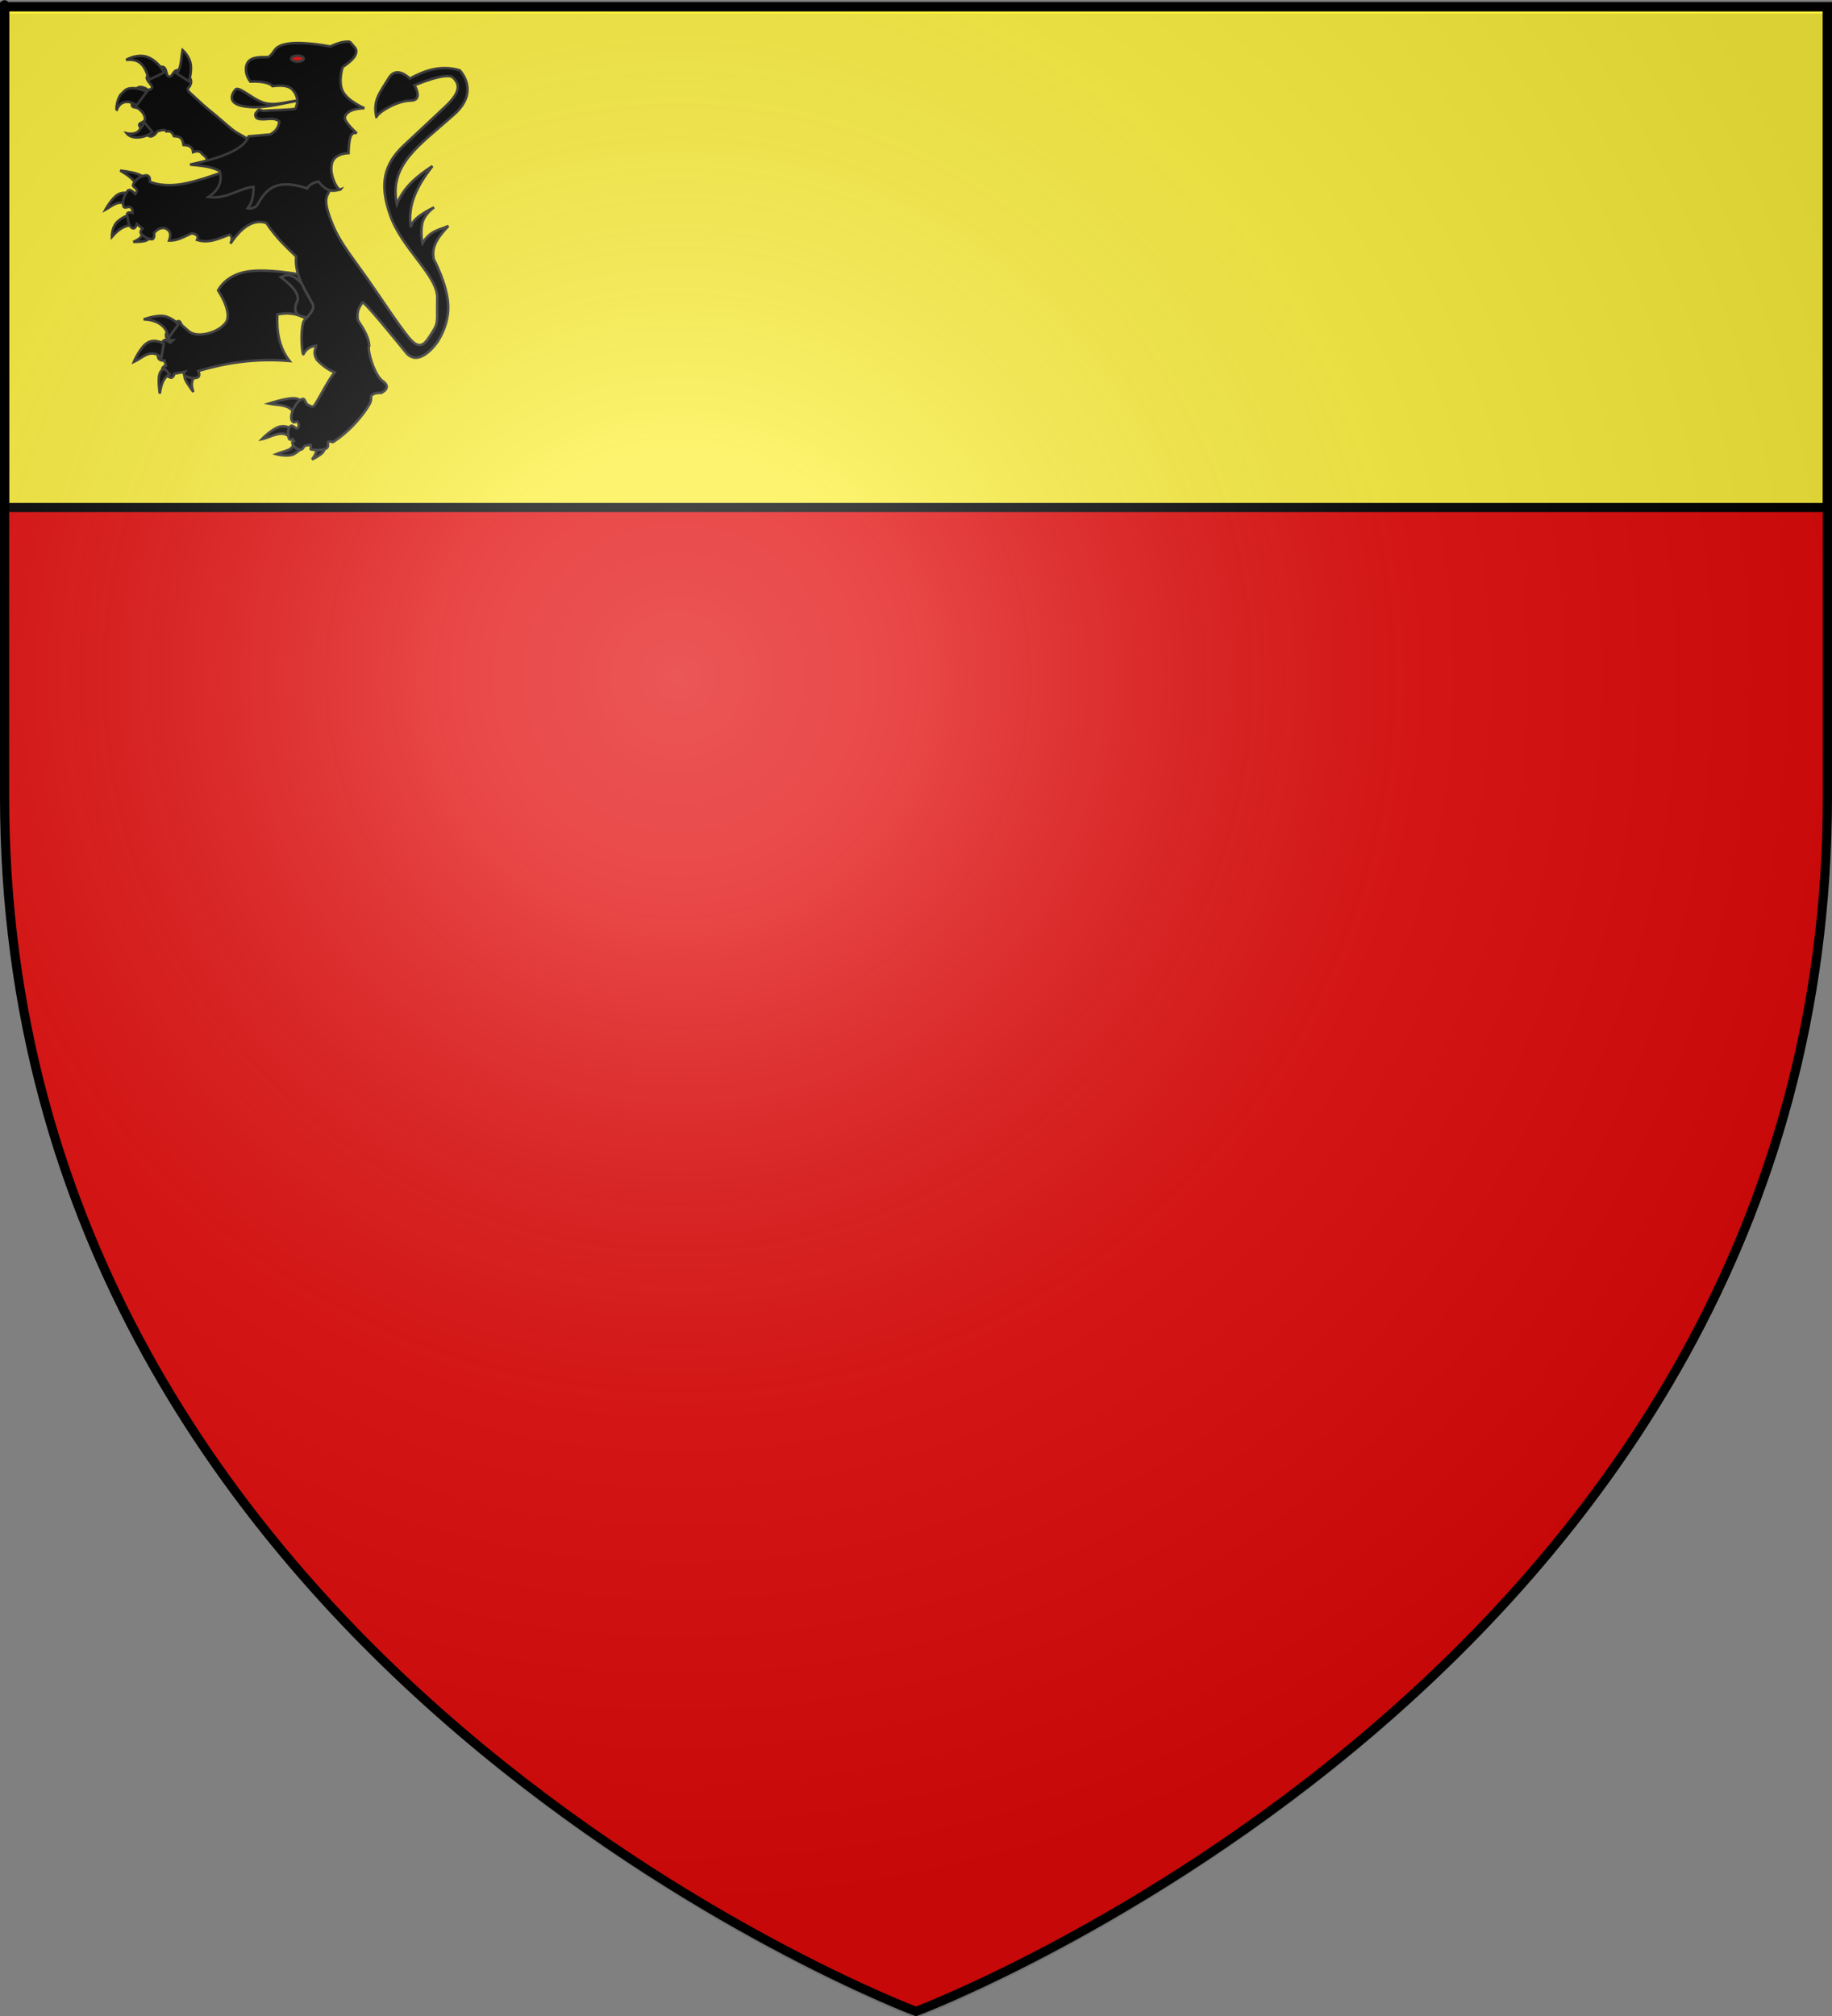 <?xml version="1.0" encoding="UTF-8" standalone="no"?>
<svg
   xmlns:dc="http://purl.org/dc/elements/1.1/"
   xmlns:cc="http://web.resource.org/cc/"
   xmlns:rdf="http://www.w3.org/1999/02/22-rdf-syntax-ns#"
   xmlns:svg="http://www.w3.org/2000/svg"
   xmlns="http://www.w3.org/2000/svg"
   xmlns:xlink="http://www.w3.org/1999/xlink"
   xmlns:sodipodi="http://sodipodi.sourceforge.net/DTD/sodipodi-0.dtd"
   xmlns:inkscape="http://www.inkscape.org/namespaces/inkscape"
   height="660"
   width="600"
   version="1.0"
   id="svg2"
   sodipodi:version="0.32"
   inkscape:version="0.45.1"
   sodipodi:docname="Blason de la ville de Bachy (59) Nord-france.svg"
   sodipodi:docbase="H:\WIKIPEDIA\Blasons en cours"
   inkscape:export-filename="/Users/olivier/Desktop/Blason Rouge/Blason_Vide_3D.png"
   inkscape:export-xdpi="144"
   inkscape:export-ydpi="144"
   inkscape:output_extension="org.inkscape.output.svg.inkscape">
  <rect width="100%" height="100%" fill="#808080" stroke="none"/>
  <sodipodi:namedview
     inkscape:window-height="968"
     inkscape:window-width="1278"
     inkscape:pageshadow="2"
     inkscape:pageopacity="0.0"
     guidetolerance="10.0"
     gridtolerance="10.0"
     objecttolerance="10.0"
     borderopacity="1.0"
     bordercolor="#666666"
     pagecolor="#ffffff"
     id="base"
     showgrid="false"
     height="660px"
     inkscape:zoom="0.44547727"
     inkscape:cx="748.12976"
     inkscape:cy="443.21197"
     inkscape:window-x="-4"
     inkscape:window-y="-4"
     inkscape:current-layer="layer2" />
  <desc
     id="desc4">Flag of Canton of Valais (Wallis)</desc>
  <defs
     id="defs6">
    <linearGradient
       id="linearGradient2893">
      <stop
         style="stop-color:white;stop-opacity:0.314;"
         offset="0"
         id="stop2895" />
      <stop
         id="stop2897"
         offset="0.19"
         style="stop-color:white;stop-opacity:0.251;" />
      <stop
         style="stop-color:#6b6b6b;stop-opacity:0.125;"
         offset="0.6"
         id="stop2901" />
      <stop
         style="stop-color:black;stop-opacity:0.125;"
         offset="1"
         id="stop2899" />
    </linearGradient>
    <linearGradient
       id="linearGradient2885">
      <stop
         id="stop2887"
         offset="0"
         style="stop-color:white;stop-opacity:1;" />
      <stop
         style="stop-color:white;stop-opacity:1;"
         offset="0.229"
         id="stop2891" />
      <stop
         id="stop2889"
         offset="1"
         style="stop-color:black;stop-opacity:1;" />
    </linearGradient>
    <linearGradient
       id="linearGradient2955">
      <stop
         id="stop2867"
         offset="0"
         style="stop-color:#fd0000;stop-opacity:1;" />
      <stop
         style="stop-color:#e77275;stop-opacity:0.659;"
         offset="0.5"
         id="stop2873" />
      <stop
         style="stop-color:black;stop-opacity:0.323;"
         offset="1"
         id="stop2959" />
    </linearGradient>
    <radialGradient
       inkscape:collect="always"
       xlink:href="#linearGradient2955"
       id="radialGradient2961"
       cx="225.524"
       cy="218.901"
       fx="225.524"
       fy="218.901"
       r="300"
       gradientTransform="matrix(-4.167939e-4,2.183,-1.884,-3.599562e-4,615.597,-289.121)"
       gradientUnits="userSpaceOnUse" />
    <polygon
       id="star"
       transform="scale(53,53)"
       points="0,-1 0.588,0.809 -0.951,-0.309 0.951,-0.309 -0.588,0.809 0,-1 " />
    <clipPath
       id="clip">
      <path
         d="M 0,-200 L 0,600 L 300,600 L 300,-200 L 0,-200 z "
         id="path10" />
    </clipPath>
    <radialGradient
       inkscape:collect="always"
       xlink:href="#linearGradient2955"
       id="radialGradient1911"
       gradientUnits="userSpaceOnUse"
       gradientTransform="matrix(-4.167939e-4,2.183,-1.884,-3.599562e-4,615.597,-289.121)"
       cx="225.524"
       cy="218.901"
       fx="225.524"
       fy="218.901"
       r="300" />
    <radialGradient
       inkscape:collect="always"
       xlink:href="#linearGradient2955"
       id="radialGradient2865"
       gradientUnits="userSpaceOnUse"
       gradientTransform="matrix(0,1.749,-1.593,-1.049767e-7,551.788,-191.29)"
       cx="225.524"
       cy="218.901"
       fx="225.524"
       fy="218.901"
       r="300" />
    <radialGradient
       inkscape:collect="always"
       xlink:href="#linearGradient2955"
       id="radialGradient2871"
       gradientUnits="userSpaceOnUse"
       gradientTransform="matrix(0,1.386,-1.323,-5.741131e-8,-158.082,-109.541)"
       cx="225.524"
       cy="218.901"
       fx="225.524"
       fy="218.901"
       r="300" />
    <radialGradient
       inkscape:collect="always"
       xlink:href="#linearGradient2893"
       id="radialGradient3163"
       gradientUnits="userSpaceOnUse"
       gradientTransform="matrix(1.353,0,0,1.349,-77.629,-83.502)"
       cx="221.445"
       cy="226.331"
       fx="221.445"
       fy="226.331"
       r="300" />
  </defs>
  <g
     inkscape:groupmode="layer"
     id="layer3"
     inkscape:label="Fond écu"
     style="display:inline"
     sodipodi:insensitive="true">
    <path
       id="path2855"
       style="fill:#e20909;fill-opacity:1;fill-rule:evenodd;stroke:none;stroke-width:1px;stroke-linecap:butt;stroke-linejoin:miter;stroke-opacity:1"
       d="M 300,658.5 C 300,658.5 598.5,546.18 598.5,260.728 C 598.5,-24.723 598.5,2.176 598.5,2.176 L 1.5,2.176 L 1.5,260.728 C 1.5,546.18 300,658.5 300,658.5 z "
       sodipodi:nodetypes="cccccc" />
    <path
       style="opacity:1;fill:#fcef3c;fill-opacity:1;stroke:#000000;stroke-width:3;stroke-miterlimit:4;stroke-dasharray:none;stroke-opacity:1"
       d="M 1.5,2.188 L 1.5,166.156 L 598.5,166.156 C 598.5,101.247 598.5,2.188 598.5,2.188 L 1.5,2.188 z "
       id="rect3182" />
    <g
       id="g6345"
       transform="matrix(0.385,0,0,0.385,266.651,-301.103)"
       style="fill:#ffffff;fill-opacity:1;stroke:#000000;stroke-width:1.818;stroke-miterlimit:4;stroke-dasharray:none;stroke-opacity:1" />
    <g
       id="g9941"
       transform="matrix(0.274,0,0,0.274,-137.452,19.886)">
      <path
         d="M 757.26,126.042 L 747.425,121.195 C 750.991,117.395 746.92,114.36 743.209,111.289 C 741.007,107.639 736.974,107.603 732.531,109.181 C 731.89,102.21 726.833,100.917 721.009,100.61 C 719.711,89.977 714.399,90.586 709.487,90.072 C 707.508,84.642 703.924,83.617 700.635,84.451 C 699.552,82.489 696.594,81.933 689.535,84.451 C 689.535,84.451 685.039,92.179 679.98,90.072 C 674.922,87.964 670.004,81.922 668.178,77.707 C 666.351,73.492 675.062,74.335 674.922,69.276 C 674.781,64.218 671.409,60.565 667.615,57.474 C 663.822,54.383 658.342,57.755 659.325,50.448 C 660.309,43.142 660.766,36.468 665.648,32.604 C 670.531,28.74 678.856,34.992 678.856,34.992 C 678.856,34.992 684.301,34.009 683.3,30.812 C 682.299,27.616 674.852,22.206 677.732,18.412 C 683.493,10.825 687.849,7.242 694.874,7.171 C 701.9,7.101 699.3,18.061 703.726,18.974 C 708.152,19.888 708.96,8.928 715.951,11.668 C 722.941,14.408 732.052,19.885 729.72,27.405 C 727.74,33.793 725.395,31.574 726.165,33.852 C 727.241,37.036 724.247,34.222 735.622,44.687 C 740.455,49.134 747.122,55.458 754.75,61.447 C 762.379,67.436 771.133,75.641 778.666,81.672 C 786.198,87.703 793.352,90.154 798.342,94.189 C 803.332,98.224 806.438,100.751 806.438,100.751 L 757.26,126.042 z "
         style="fill:#000000;fill-opacity:1;fill-rule:evenodd;stroke:#313131;stroke-width:3;stroke-linecap:butt;stroke-linejoin:miter;stroke-miterlimit:4;stroke-dasharray:none;stroke-opacity:1;display:inline"
         id="path2002" />
      <path
         d="M 734.777,377.041 C 730.281,381.624 729.869,387.958 732.79,395.72 C 732.79,395.72 724.842,385.486 722.855,380.221 C 720.867,374.955 724.842,374.657 724.842,374.657 L 734.777,377.041 z "
         style="fill:#000000;fill-opacity:1;fill-rule:evenodd;stroke:#313131;stroke-width:3;stroke-linecap:butt;stroke-linejoin:miter;stroke-miterlimit:4;stroke-dasharray:none;stroke-opacity:1;display:inline"
         id="path2010" />
      <path
         d="M 813.618,250.793 C 807.77,250.794 802.135,251.134 797.156,251.951 C 770.6,256.307 762.323,274.422 762.323,274.422 C 762.323,274.422 780.438,300.974 771.305,313.199 C 762.172,325.423 737.148,331.693 727.458,323.308 L 720.166,316.986 C 716.601,313.901 718.056,309.137 712.435,311.947 C 706.815,314.757 701.621,322.671 700.48,325.561 C 697.307,333.597 708.367,334.011 708.367,334.011 L 704.987,336.796 C 704.667,337.515 701.104,331.68 697.695,334.011 C 692.279,337.714 690.387,347.217 690.528,353.259 C 690.668,359.3 698.258,358.172 698.258,358.172 L 699.948,364.338 C 699.948,364.338 695.004,365.333 695.566,369.408 C 696.129,373.483 702.494,377.688 705.55,378.672 C 708.606,379.655 710.182,373.914 710.182,373.914 L 722.419,371.661 C 722.419,371.661 719.317,375.577 724.234,377.263 C 729.152,378.949 732.98,379.951 737.442,378.546 C 741.903,377.141 738.725,370.66 738.725,370.66 C 771.23,361.079 806.303,355.258 847.763,358.736 C 835.314,342.925 832.153,323.755 833.147,303.09 C 849.399,299.914 858.817,303.558 867.417,308.035 C 871.564,303.442 878.111,296.088 875.46,291.009 C 870.326,281.171 862.124,268.899 857.966,255.049 C 847.081,253.226 829.533,250.789 813.618,250.793 z "
         style="fill:#000000;fill-opacity:1;fill-rule:evenodd;stroke:#313131;stroke-width:3;stroke-linecap:butt;stroke-linejoin:miter;stroke-miterlimit:4;stroke-dasharray:none;stroke-opacity:1;display:inline"
         id="path2012" />
      <path
         d="M 683.915,85.295 C 673.906,92.839 658.927,94.143 653.003,86.7 C 653.003,86.7 663.065,89.055 667.615,83.608 C 673.791,76.217 674.015,72.724 674.922,74.335 L 683.915,85.295 z "
         style="fill:#000000;fill-opacity:1;fill-rule:evenodd;stroke:#313131;stroke-width:3;stroke-linecap:butt;stroke-linejoin:miter;stroke-miterlimit:4;stroke-dasharray:none;stroke-opacity:1;display:inline"
         id="path1994" />
      <path
         d="M 664.805,53.539 C 656.042,46.694 645.473,47.477 641.2,58.598 C 640.068,58.173 641.678,44.669 646.539,39.77 C 651.538,34.732 652.862,32.955 660.309,32.744 C 667.756,32.533 677.17,36.959 677.17,36.959 L 664.805,53.539 z "
         style="fill:#000000;fill-opacity:1;fill-rule:evenodd;stroke:#313131;stroke-width:3;stroke-linecap:butt;stroke-linejoin:miter;stroke-miterlimit:4;stroke-dasharray:none;stroke-opacity:1;display:inline"
         id="path1996" />
      <path
         d="M 679.98,22.627 C 675.384,10.054 672.211,-3.111 652.44,-0.978 C 652.44,-0.978 662.308,-7.206 673.798,-5.474 C 687.995,-3.334 698.437,13.908 697.684,14.197 L 679.98,22.627 z "
         style="fill:#000000;fill-opacity:1;fill-rule:evenodd;stroke:#313131;stroke-width:3;stroke-linecap:butt;stroke-linejoin:miter;stroke-miterlimit:4;stroke-dasharray:none;stroke-opacity:1;display:inline"
         id="path1998" />
      <path
         d="M 712.578,15.04 C 718.567,9.32 717.929,-3.028 719.885,-12.781 C 719.885,-12.781 727.543,-6.107 729.439,3.237 C 731.336,12.581 727.472,24.595 727.472,24.595 L 712.578,15.04 z "
         style="fill:#000000;fill-opacity:1;fill-rule:evenodd;stroke:#313131;stroke-width:3;stroke-linecap:butt;stroke-linejoin:miter;stroke-miterlimit:4;stroke-dasharray:none;stroke-opacity:1;display:inline"
         id="path2000" />
      <path
         d="M 702.189,332.331 C 703.277,317.509 688.104,309.006 673.376,309.082 C 673.376,309.082 690.962,302.277 700.996,305.903 C 711.031,309.529 714.707,315.242 714.707,315.242 L 702.189,332.331 z "
         style="fill:#000000;fill-opacity:1;fill-rule:evenodd;stroke:#313131;stroke-width:3;stroke-linecap:butt;stroke-linejoin:miter;stroke-miterlimit:4;stroke-dasharray:none;stroke-opacity:1;display:inline"
         id="path2004" />
      <path
         d="M 694.638,354.587 C 681.569,343.161 672.953,354.692 661.652,359.753 C 661.652,359.753 669.004,342.317 677.946,336.902 C 686.888,331.487 697.42,338.094 697.42,338.094 L 694.638,354.587 z "
         style="fill:#000000;fill-opacity:1;fill-rule:evenodd;stroke:#313131;stroke-width:3;stroke-linecap:butt;stroke-linejoin:miter;stroke-miterlimit:4;stroke-dasharray:none;stroke-opacity:1;display:inline"
         id="path2006" />
      <path
         d="M 704.573,374.657 C 699.293,377.116 694.772,382.612 692.651,397.707 C 692.651,397.707 690.465,383.698 691.856,376.246 C 693.247,368.795 698.215,367.901 698.215,367.901 L 704.573,374.657 z "
         style="fill:#000000;fill-opacity:1;fill-rule:evenodd;stroke:#313131;stroke-width:3;stroke-linecap:butt;stroke-linejoin:miter;stroke-miterlimit:4;stroke-dasharray:none;stroke-opacity:1;display:inline"
         id="path2008" />
      <path
         d="M 664.633,148.724 C 662.181,142.284 654.661,136.623 645.358,131.237 C 645.358,131.237 658.224,132.628 665.825,135.211 C 673.425,137.795 675.76,141.57 675.76,141.57 L 664.633,148.724 z "
         style="fill:#000000;fill-opacity:1;fill-rule:evenodd;stroke:#313131;stroke-width:3;stroke-linecap:butt;stroke-linejoin:miter;stroke-miterlimit:4;stroke-dasharray:none;stroke-opacity:1;display:inline"
         id="path2014" />
      <path
         d="M 653.902,172.37 C 643.669,165.285 635.968,173.394 627.673,177.934 C 627.673,177.934 634.836,164.768 642.188,160.098 C 649.541,155.429 657.082,159.255 657.082,159.255 L 653.902,172.37 z "
         style="fill:#000000;fill-opacity:1;fill-rule:evenodd;stroke:#313131;stroke-width:3;stroke-linecap:butt;stroke-linejoin:miter;stroke-miterlimit:4;stroke-dasharray:none;stroke-opacity:1;display:inline"
         id="path2016" />
      <path
         d="M 660.857,196.414 C 653.644,196.483 645.966,198.228 635.422,210.324 C 635.422,210.324 635.074,200.637 640.39,194.029 C 645.705,187.422 656.684,183.895 656.684,183.895 L 660.857,196.414 z "
         style="fill:#000000;fill-opacity:1;fill-rule:evenodd;stroke:#313131;stroke-width:3;stroke-linecap:butt;stroke-linejoin:miter;stroke-miterlimit:4;stroke-dasharray:none;stroke-opacity:1;display:inline"
         id="path2018" />
      <path
         d="M 672.38,205.976 C 671.817,209.884 667.463,213.933 660.993,216.365 C 660.993,216.365 672.481,216.788 677.151,214.497 C 681.821,212.205 680.728,208.535 680.728,208.535 L 672.38,205.976 z "
         style="fill:#000000;fill-opacity:1;fill-rule:evenodd;stroke:#313131;stroke-width:3;stroke-linecap:butt;stroke-linejoin:miter;stroke-miterlimit:4;stroke-dasharray:none;stroke-opacity:1;display:inline"
         id="path2020" />
      <path
         d="M 876.656,460.897 C 880.162,463.145 881.664,466.796 874.669,476.396 C 874.669,476.396 884.505,471.726 887.784,467.653 C 891.062,463.579 887.784,460.102 887.784,460.102 L 876.656,460.897 z "
         style="fill:#000000;fill-opacity:1;fill-rule:evenodd;stroke:#313131;stroke-width:3;stroke-linecap:butt;stroke-linejoin:miter;stroke-miterlimit:4;stroke-dasharray:none;stroke-opacity:1;display:inline"
         id="path2022" />
      <path
         d="M 852.811,455.73 C 852.368,466.041 842.645,465.551 831.748,470.037 C 831.748,470.037 846.551,474.012 853.606,469.64 C 860.66,465.268 863.938,461.294 863.938,461.294 L 852.811,455.73 z "
         style="fill:#000000;fill-opacity:1;fill-rule:evenodd;stroke:#313131;stroke-width:3;stroke-linecap:butt;stroke-linejoin:miter;stroke-miterlimit:4;stroke-dasharray:none;stroke-opacity:1;display:inline"
         id="path2024" />
      <path
         d="M 848.837,450.564 C 839.089,439.575 826.323,449.718 814.658,452.153 C 814.658,452.153 826.084,440.231 835.324,437.449 C 844.564,434.667 851.618,441.026 851.618,441.026 L 848.837,450.564 z "
         style="fill:#000000;fill-opacity:1;fill-rule:evenodd;stroke:#313131;stroke-width:3;stroke-linecap:butt;stroke-linejoin:miter;stroke-miterlimit:4;stroke-dasharray:none;stroke-opacity:1;display:inline"
         id="path2026" />
      <path
         d="M 855.593,427.116 C 851.658,409.741 835.886,412.093 823.004,409.63 C 823.004,409.63 842.08,403.37 852.016,403.271 C 861.951,403.171 862.746,409.232 862.746,409.232 L 855.593,427.116 z "
         style="fill:#000000;fill-opacity:1;fill-rule:evenodd;stroke:#313131;stroke-width:3;stroke-linecap:butt;stroke-linejoin:miter;stroke-miterlimit:4;stroke-dasharray:none;stroke-opacity:1;display:inline"
         id="path2028" />
      <path
         d="M 792.8,123.487 C 792.8,123.487 751.27,140.775 723.649,146.538 C 696.029,152.3 680.728,144.551 680.728,144.551 C 680.728,144.551 682.119,136.006 675.164,137 C 668.209,137.993 663.44,142.762 660.857,147.73 C 659.565,150.214 663.937,151.704 665.055,154.163 C 666.173,156.622 663.242,159.255 663.242,159.255 C 663.242,159.255 656.883,151.108 653.704,156.076 C 650.524,161.044 647.146,167.204 649.332,173.96 C 650.425,177.338 654.498,173.662 657.504,175.102 C 660.509,176.543 660.062,181.908 660.062,181.908 C 660.062,181.908 652.511,179.226 653.704,184.69 C 654.896,190.155 654.498,195.818 658.87,199.395 C 663.242,202.971 665.229,195.023 665.229,195.023 L 671.985,200.587 C 671.985,200.587 667.415,204.561 671.19,207.74 C 674.965,210.92 679.337,213.304 683.113,213.304 C 686.888,213.304 685.895,205.753 685.895,205.753 C 689.079,201.921 692.918,199.399 698.215,199.792 C 706.526,202.889 705.942,208.655 703.778,214.894 C 714.382,215.171 722.149,209.774 730.803,206.151 C 737.337,207.145 739.103,209.927 737.162,214.099 C 751.643,218.723 763.641,212.175 776.109,207.74 C 778.778,209.914 779.717,213.126 777.102,218.471 C 791.409,197.275 805.717,189.062 820.024,193.831 C 831.4,210.771 842.657,221.51 855.593,233.771 C 853.38,256.381 867.827,276.368 875.464,291 C 879.15,298.064 864.978,309.622 864.336,311.864 C 859.99,327.047 863.134,351.166 864.2,350.811 C 867.578,343.966 873.074,341.354 879.438,340.479 C 878.835,345.391 875.373,348.161 880.233,357.17 C 886.729,363.847 893.703,369.33 901.693,372.272 C 892.333,384.195 886.204,398.281 877.848,411.219 C 875.662,414.605 873.477,413.008 869.9,411.219 C 866.323,409.431 866.493,403.628 863.541,404.066 C 856.386,405.126 846.948,423.062 850.503,429.83 C 853.131,434.834 855.697,429.438 857.367,431.74 C 859.037,434.043 859.414,437.214 857.182,439.039 C 854.95,440.863 851.618,433.495 848.439,437.071 C 845.26,440.648 845.72,446.467 846.713,450.536 C 847.707,454.604 851.43,452.081 851.43,452.081 L 853.02,454.541 C 851.541,455.489 850.581,455.073 851.201,457.575 C 852.143,461.37 860.38,467.785 863.81,463.024 C 865.13,461.191 865.535,460.129 865.588,460.138 L 872.544,458.807 C 874.173,458.496 872.201,464.119 873.264,464.389 C 878.031,465.602 889.221,465.45 892.199,462.888 C 896.273,459.384 890.32,454.225 897.073,454.984 C 897.073,454.984 898.823,456.237 900.215,455.337 C 925.444,439.008 942.871,413.206 944.615,407.245 C 946.386,401.189 943.621,401.681 946.8,399.098 C 949.98,396.515 957.332,396.912 957.332,396.912 C 957.332,396.912 970.942,390.813 958.922,382.605 C 949.221,375.981 939.81,344.408 943.025,340.479 C 942.274,329.728 935.967,319.988 929.513,310.275 C 927.644,300.639 930.631,294.24 935.077,288.814 C 937.619,287.899 974.266,332.984 986.741,348.427 C 1002.607,368.067 1024.099,336.504 1024.099,336.504 C 1024.099,336.504 1038.406,317.031 1037.412,292.192 C 1036.419,267.353 1020.124,237.149 1020.124,237.149 C 1016.567,221.22 1026.598,209.174 1037.611,197.407 C 1027.098,202.32 1016.149,202.423 1006.612,218.073 C 1006.612,218.073 1004.029,206.946 1006.215,195.023 C 1008.4,183.1 1020.522,175.152 1020.522,175.152 C 1006.289,182.274 994.34,189.776 992.702,198.997 C 988.271,172.138 1000.865,148.521 1018.535,125.872 C 1000.134,137.726 983.901,151.313 976.011,171.575 C 965.947,123.582 1003.472,100.849 1044.764,63.875 C 1075.755,36.124 1051.123,11.415 1051.123,11.415 C 1027.447,4.509 1007.818,12.466 991.51,21.351 C 991.51,21.351 975.89,5.057 966.473,20.556 C 955.551,38.53 946.816,47.643 951.768,68.246 C 949.214,64.841 973.794,47.737 992.702,47.58 C 1007.925,47.454 997.074,29.299 997.074,29.299 C 997.074,29.299 1035.624,12.806 1043.175,20.158 C 1050.726,27.511 1053.413,36.605 1034.034,54.734 L 984.754,100.835 C 960.987,123.068 954.618,146.696 968.062,184.69 C 982.387,225.17 1024.967,256.776 1024.297,283.648 C 1023.627,310.519 1026.248,312.16 1018.535,324.184 C 1010.822,336.209 1004.795,348.626 990.318,330.742 C 975.841,312.857 956.667,283.037 941.237,261.193 C 916.229,225.792 905.22,213.95 895.335,185.485 C 885.449,157.02 897.719,162.037 897.322,145.346 C 896.924,128.654 893.745,118.718 893.745,118.718 L 792.8,123.487 z "
         style="fill:#000000;fill-opacity:1;fill-rule:evenodd;stroke:#313131;stroke-width:3;stroke-linecap:butt;stroke-linejoin:miter;stroke-miterlimit:4;stroke-dasharray:none;stroke-opacity:1;display:inline"
         id="path2030" />
      <path
         d="M 860.675,47.357 C 840.737,50.201 821.686,56.749 799.975,55.226 C 770.515,53.158 779.09,39.069 783.114,34.43 C 786.948,30.009 802.07,44.792 815.15,49.605 C 830.326,55.19 845.502,48.113 860.675,47.357 z "
         style="fill:#000000;fill-opacity:1;fill-rule:evenodd;stroke:#313131;stroke-width:3;stroke-linecap:butt;stroke-linejoin:miter;stroke-miterlimit:4;stroke-dasharray:none;stroke-opacity:1;display:inline"
         id="path2032" />
      <path
         d="M 851.12,34.43 C 846.332,29.34 836.925,29.082 827.374,30.355 C 825.774,28.173 818.773,24.085 800.818,24.876 C 794.347,16.669 793.26,3.716 801.099,-1.259 C 808.27,-5.811 821.306,-3.705 822.737,-4.631 C 831.126,-10.057 827.374,-17.277 845.781,-20.368 C 864.188,-23.459 896.364,-16.996 896.364,-16.996 C 896.364,-16.996 906.902,-22.054 913.506,-22.616 C 920.11,-23.178 919.548,-23.178 922.78,-19.244 C 926.012,-15.31 929.314,-13.554 926.433,-6.879 C 923.553,-0.205 911.258,7.453 911.258,7.453 C 911.258,7.453 905.497,24.524 911.258,36.397 C 917.019,48.27 937.112,56.631 937.112,56.631 C 928.021,57.11 921.01,58.777 917.16,62.251 C 915.005,63.937 913.142,67.185 914.068,69.839 C 916.257,76.107 928.119,86.7 928.119,86.7 C 928.119,86.7 923.272,84.451 920.813,90.353 C 918.354,96.254 918.284,110.305 918.284,110.305 C 918.284,110.305 902.687,110.506 898.893,120.984 C 893.641,135.492 906.347,157.386 909.01,153.582 C 909.01,153.582 900.72,156.743 894.397,154.425 C 888.074,152.107 882.313,144.308 882.313,144.308 C 876.243,145.409 871.165,148.373 868.824,152.458 C 829.065,139.395 818.673,155.7 808.968,172.691 C 805.954,175.742 802.239,177.04 797.727,176.344 C 803.737,168.737 804.663,159.859 804.752,150.772 C 788.047,151.827 772.559,165.931 750.797,162.856 C 762.062,155.259 767.98,145.524 764.286,131.944 C 755.029,126.266 741.747,125.418 728.877,124.075 C 768.318,115.681 793.015,105.677 798.851,90.353 L 824.705,88.105 C 834.016,82.532 834.272,77.782 835.664,72.93 C 829.344,66.227 818.944,71.813 810.092,69.276 C 806.36,68.207 806.108,63.377 807.881,62.055 C 808.767,61.394 809.742,58.989 811.263,58.668 C 812.784,58.348 814.852,60.111 816.798,59.917 C 824.051,59.194 847.079,58.759 854.492,57.474 C 859.029,49.166 857.123,40.811 851.12,34.43 z "
         style="fill:#000000;fill-opacity:1;fill-rule:evenodd;stroke:#313131;stroke-width:3;stroke-linecap:butt;stroke-linejoin:miter;stroke-miterlimit:4;stroke-dasharray:none;stroke-opacity:1;display:inline"
         id="path2034" />
      <path
         d="M 864.733,-2.495 C 864.736,-0.518 861.355,1.085 857.182,1.085 C 853.01,1.085 849.628,-0.518 849.631,-2.495 C 849.628,-4.471 853.01,-6.074 857.182,-6.074 C 861.355,-6.074 864.736,-4.471 864.733,-2.495 z "
         style="fill:#e20909;fill-opacity:1;fill-rule:evenodd;stroke:#313131;stroke-width:3;stroke-linecap:butt;stroke-linejoin:miter;stroke-miterlimit:4;stroke-dasharray:none;stroke-opacity:1;display:inline"
         id="path2036" />
      <path
         d="M 845.885,256.145 C 842.544,256.086 840.141,257.643 837.372,258.554 C 847.499,266.586 857.587,274.627 857.746,285.188 C 849.83,301.722 857.942,305.233 868.638,306.658 C 872.715,302.06 877.861,295.609 875.46,291.009 C 871.768,283.934 866.508,275.586 862.284,266.316 C 860.486,264.419 858.438,262.429 856.025,260.276 C 851.651,257.216 848.483,256.19 845.885,256.145 z "
         style="fill:#000000;fill-opacity:1;fill-rule:evenodd;stroke:#313131;stroke-width:3;stroke-linecap:butt;stroke-linejoin:miter;stroke-miterlimit:4;stroke-dasharray:none;stroke-opacity:1"
         id="path3914" />
    </g>
  </g>
  <g
     inkscape:groupmode="layer"
     id="layer4"
     inkscape:label="Meubles"
     sodipodi:insensitive="true" />
  <g
     inkscape:groupmode="layer"
     id="layer2"
     inkscape:label="Reflet final"
     sodipodi:insensitive="true">
    <path
       sodipodi:nodetypes="cccccc"
       d="M 300,660.745 C 300,660.745 598.5,548.424 598.5,262.973 C 598.5,-22.479 598.5,4.421 598.5,4.421 L 1.5,4.421 L 1.5,262.973 C 1.5,548.424 300,660.745 300,660.745 z "
       style="opacity:1;fill:url(#radialGradient3163);fill-opacity:1;fill-rule:evenodd;stroke:none;stroke-width:1px;stroke-linecap:butt;stroke-linejoin:miter;stroke-opacity:1"
       id="path2875"
       inkscape:export-xdpi="144"
       inkscape:export-ydpi="144" />
  </g>
  <g
     inkscape:groupmode="layer"
     id="layer1"
     inkscape:label="Contour final"
     sodipodi:insensitive="true">
    <path
       sodipodi:nodetypes="cccccc"
       d="M 300,658.5 C 300,658.5 1.5,546.18 1.5,260.728 C 1.5,-24.723 1.5,2.176 1.5,2.176 L 598.5,2.176 L 598.5,260.728 C 598.5,546.18 300,658.5 300,658.5 z "
       style="opacity:1;fill:none;fill-opacity:1;fill-rule:evenodd;stroke:#000000;stroke-width:3;stroke-linecap:butt;stroke-linejoin:miter;stroke-miterlimit:4;stroke-dasharray:none;stroke-opacity:1"
       id="path1411"
       inkscape:export-xdpi="144"
       inkscape:export-ydpi="144" />
  </g>
</svg>
